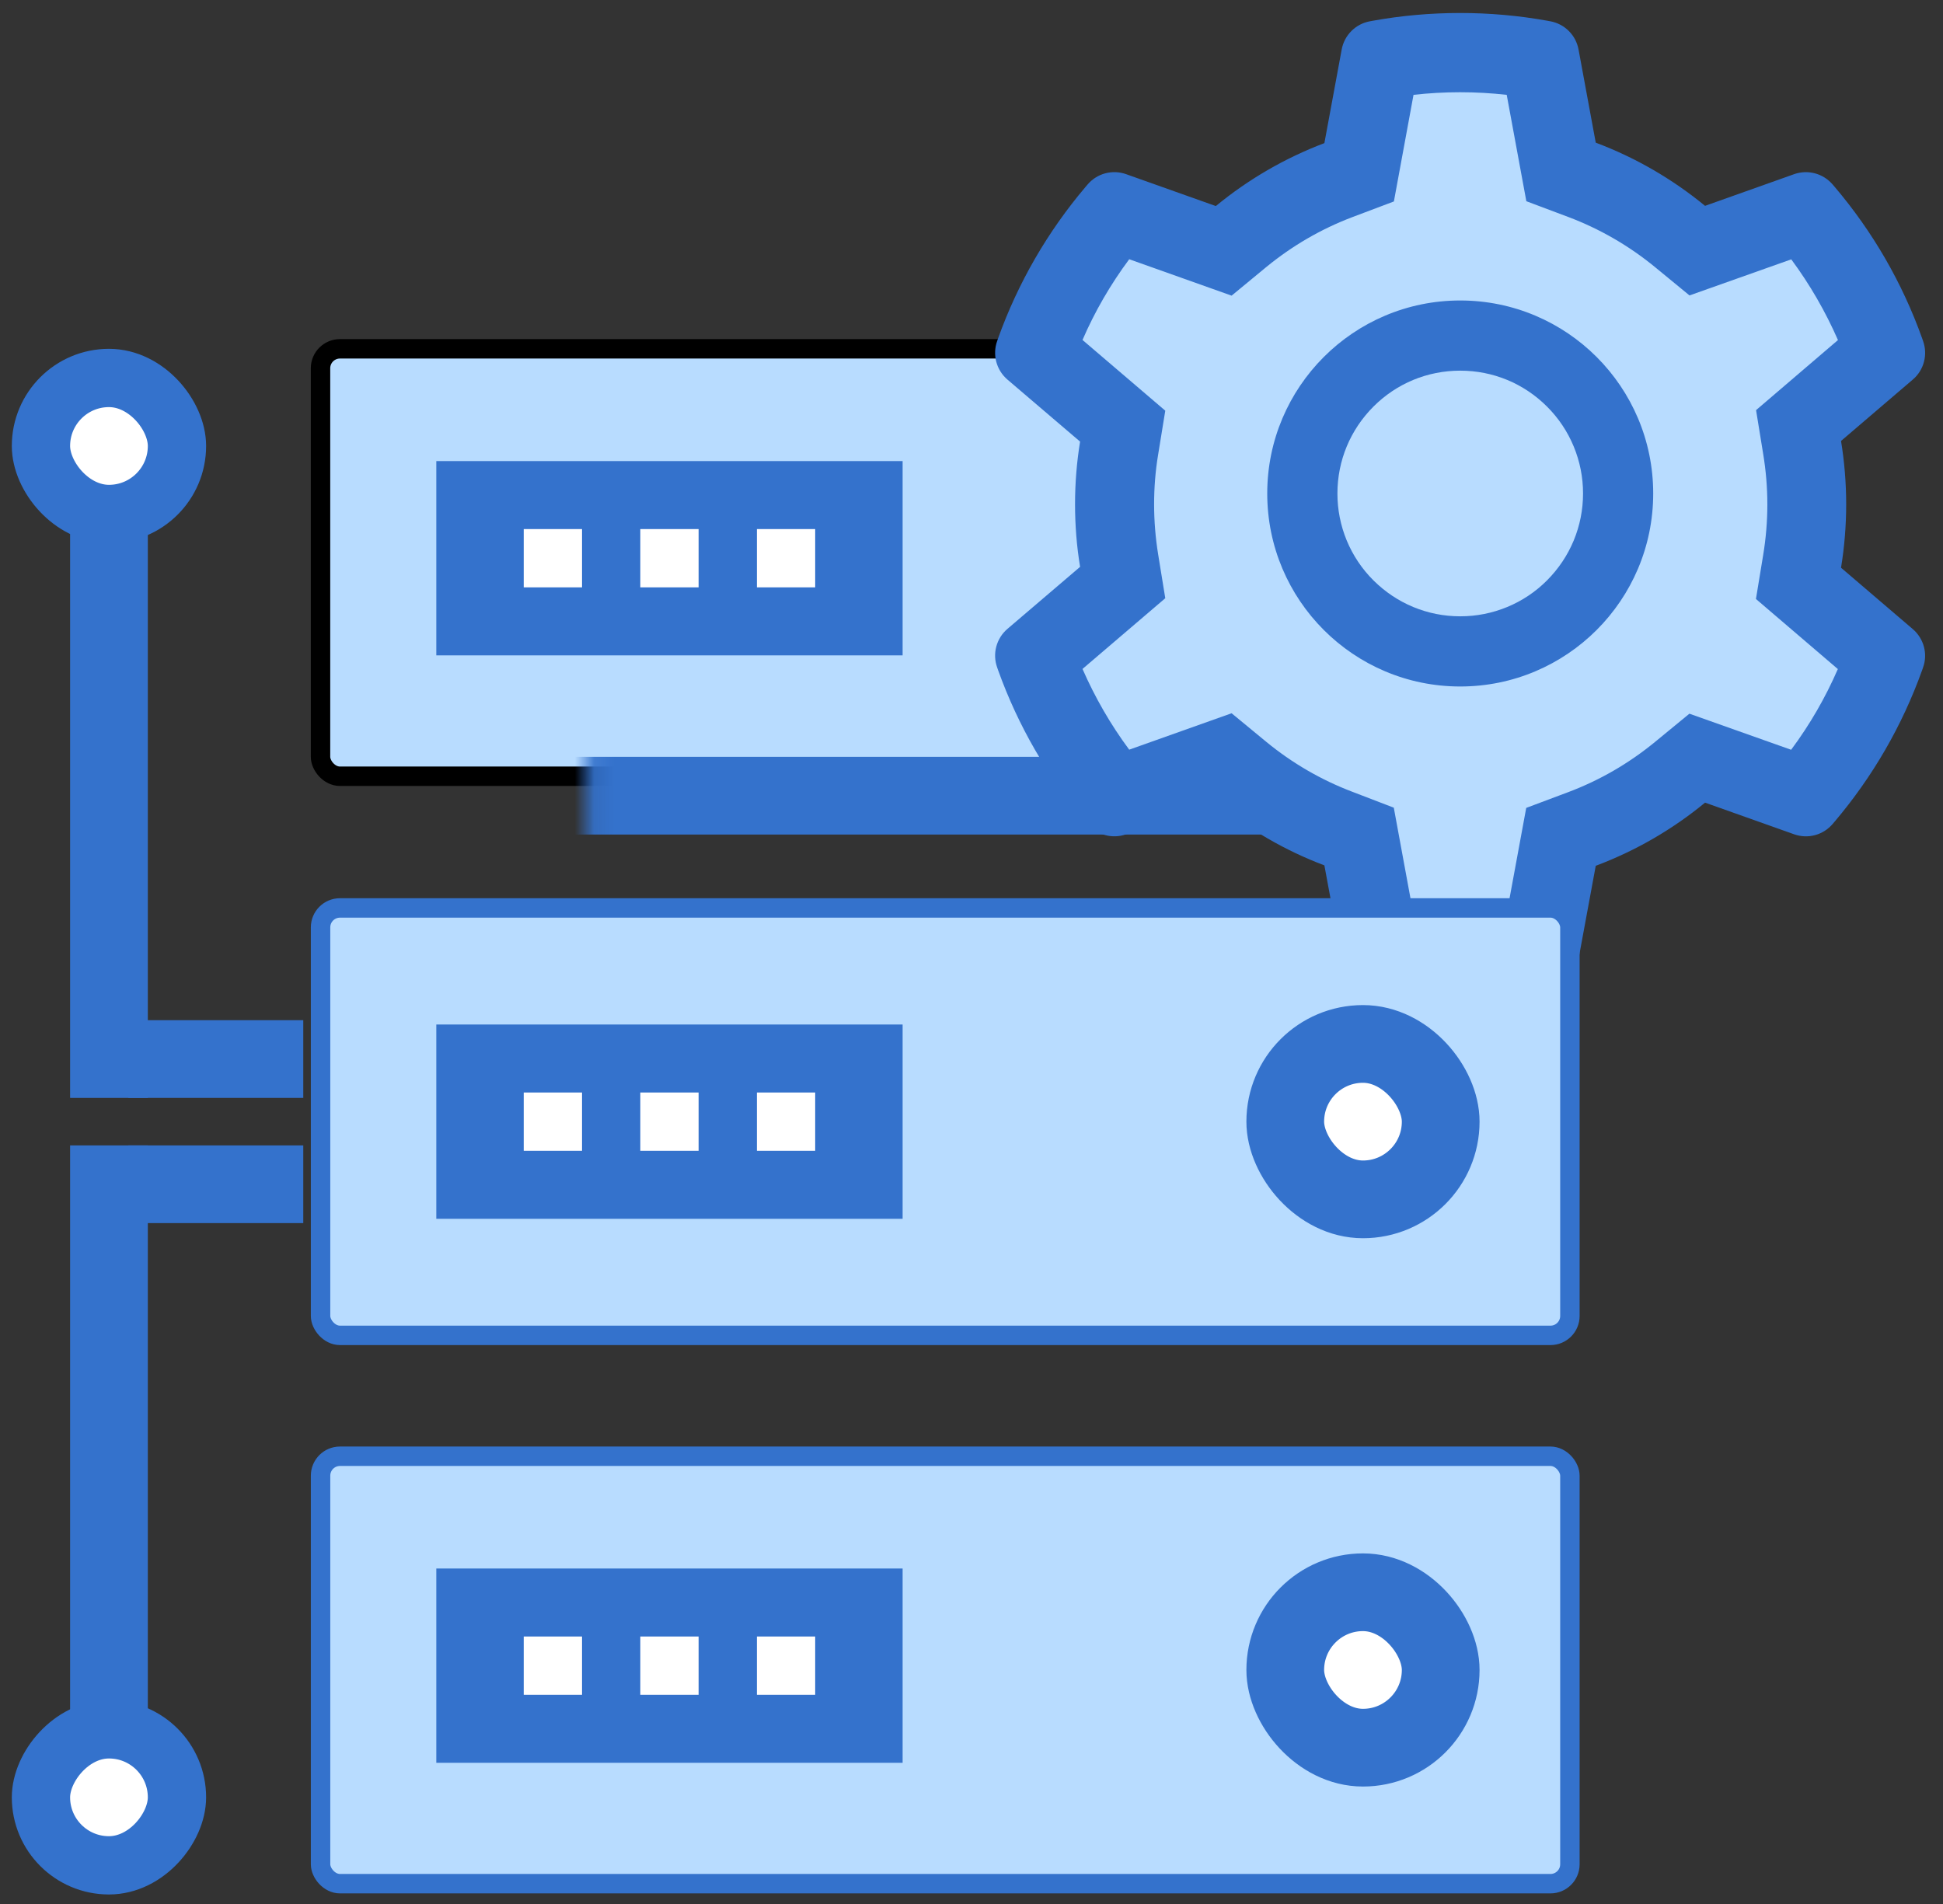 <svg width="100" height="98" viewBox="0 0 100 98" fill="none" xmlns="http://www.w3.org/2000/svg">
<rect x="0" y="0" width="100" height="98" fill="#333333" stroke="none"/>
<rect x="16.496" y="17.954" width="64.305" height="22" rx="1" fill="#B8DCFF"/>
<rect x="16.496" y="17.954" width="64.305" height="22" rx="1" stroke="black"/>
<rect x="22.455" y="23.732" width="24" height="10" fill="#3472CC"/>
<rect x="26.955" y="27.232" width="3" height="3" fill="white"/>
<rect x="32.955" y="27.232" width="3" height="3" fill="white"/>
<rect x="38.955" y="27.232" width="3" height="3" fill="white"/>
<mask id="path-6-inside-1_4_388" fill="white">
<rect x="15.09" y="16.954" width="67.116" height="24" rx="1"/>
</mask>
<rect x="15.09" y="16.954" width="67.116" height="24" rx="1" stroke="#3472CC" stroke-width="4" mask="url(#path-6-inside-1_4_388)"/>
<rect x="16.498" y="74.954" width="64.3" height="22" rx="1" fill="#B8DCFF"/>
<rect x="16.498" y="74.954" width="64.3" height="22" rx="1" stroke="#3472CC"/>
<rect x="22.455" y="80.732" width="24" height="10" fill="#3472CC"/>
<rect x="26.955" y="84.232" width="3" height="3" fill="white"/>
<rect x="32.955" y="84.232" width="3" height="3" fill="white"/>
<rect x="38.955" y="84.232" width="3" height="3" fill="white"/>
<mask id="path-12-inside-2_4_388" fill="white">
<rect x="15.09" y="73.954" width="67.116" height="24" rx="1"/>
</mask>
<rect x="15.09" y="73.954" width="67.116" height="24" rx="1" stroke="#3472CC" stroke-width="4" mask="url(#path-12-inside-2_4_388)"/>
<rect x="66.148" y="81.954" width="8" height="8" rx="4" fill="white" stroke="#3472CC" stroke-width="4"/>
<rect x="7.108" y="56.01" width="3" height="8" transform="rotate(-90 7.108 56.01)" fill="#3472CC" stroke="#3472CC"/>
<rect x="4.108" y="27.01" width="3" height="29" fill="#3472CC" stroke="#3472CC"/>
<rect x="2.108" y="19.454" width="7" height="7" rx="3.5" fill="white" stroke="#3472CC" stroke-width="3"/>
<rect width="4" height="9" transform="matrix(-4.37114e-08 1 1 4.37114e-08 6.608 58.954)" fill="#3472CC"/>
<rect width="4" height="30" transform="matrix(1 0 0 -1 3.608 88.954)" fill="#3472CC"/>
<rect x="1.5" y="-1.5" width="7" height="7" rx="3.5" transform="matrix(1 0 0 -1 0.608 94.51)" fill="white" stroke="#3472CC" stroke-width="3"/>
<path d="M58.996 30.692L54.689 34.245L57.704 39.737L62.98 38.122L70.41 42.214L72.133 47.92H77.84L79.132 42.214L87.1 37.583L92.268 39.306L95.606 34.245L91.192 30.692V21.97L95.606 17.878L92.915 12.495L87.1 14.002L79.132 9.803L77.84 3.988H72.133L70.41 9.803L62.98 14.54L57.704 12.495L54.689 17.232L58.35 21.109L58.996 30.692Z" fill="#B8DCFF"/>
<path d="M98.448 32.382L94.752 29.221C94.927 28.149 95.017 27.054 95.017 25.959C95.017 24.864 94.927 23.769 94.752 22.696L98.448 19.535C98.727 19.297 98.927 18.979 99.02 18.624C99.114 18.269 99.098 17.894 98.973 17.549L98.922 17.402C97.905 14.557 96.381 11.92 94.425 9.618L94.323 9.499C94.086 9.22 93.769 9.02 93.416 8.924C93.062 8.828 92.688 8.842 92.342 8.963L87.754 10.595C86.062 9.206 84.171 8.111 82.128 7.343L81.242 2.545C81.175 2.184 81 1.852 80.74 1.593C80.48 1.334 80.148 1.16 79.786 1.095L79.634 1.067C76.694 0.536 73.602 0.536 70.661 1.067L70.509 1.095C70.148 1.16 69.815 1.334 69.555 1.593C69.295 1.852 69.12 2.184 69.053 2.545L68.162 7.366C66.135 8.134 64.248 9.228 62.575 10.606L57.953 8.963C57.608 8.841 57.233 8.827 56.879 8.923C56.525 9.018 56.209 9.22 55.972 9.499L55.871 9.618C53.917 11.922 52.393 14.558 51.373 17.402L51.322 17.549C51.068 18.254 51.277 19.044 51.847 19.535L55.589 22.73C55.414 23.791 55.329 24.875 55.329 25.953C55.329 27.037 55.414 28.121 55.589 29.176L51.847 32.371C51.568 32.61 51.369 32.928 51.275 33.282C51.181 33.638 51.198 34.013 51.322 34.358L51.373 34.505C52.395 37.349 53.907 39.974 55.871 42.288L55.972 42.407C56.21 42.686 56.526 42.887 56.88 42.982C57.233 43.078 57.607 43.064 57.953 42.943L62.575 41.3C64.256 42.683 66.136 43.779 68.162 44.541L69.053 49.361C69.12 49.722 69.295 50.054 69.555 50.313C69.815 50.572 70.148 50.746 70.509 50.812L70.661 50.84C73.629 51.373 76.667 51.373 79.634 50.84L79.786 50.812C80.148 50.746 80.48 50.572 80.74 50.313C81 50.054 81.175 49.722 81.242 49.361L82.128 44.563C84.17 43.797 86.071 42.699 87.754 41.312L92.342 42.943C92.688 43.065 93.062 43.08 93.416 42.984C93.77 42.888 94.086 42.687 94.323 42.407L94.425 42.288C96.388 39.968 97.901 37.349 98.922 34.505L98.973 34.358C99.227 33.663 99.018 32.873 98.448 32.382V32.382ZM90.745 23.362C90.886 24.215 90.96 25.09 90.96 25.965C90.96 26.839 90.886 27.714 90.745 28.567L90.373 30.83L94.588 34.437C93.949 35.909 93.143 37.303 92.184 38.591L86.948 36.734L85.176 38.19C83.827 39.297 82.326 40.166 80.701 40.776L78.55 41.583L77.54 47.058C75.947 47.239 74.338 47.239 72.744 47.058L71.734 41.572L69.6 40.753C67.992 40.143 66.497 39.274 65.159 38.173L63.387 36.712L58.117 38.586C57.157 37.293 56.356 35.899 55.713 34.431L59.973 30.791L59.606 28.533C59.471 27.692 59.398 26.822 59.398 25.965C59.398 25.101 59.465 24.237 59.606 23.396L59.973 21.138L55.713 17.498C56.35 16.024 57.157 14.636 58.117 13.343L63.387 15.217L65.159 13.755C66.497 12.655 67.992 11.786 69.6 11.176L71.739 10.369L72.749 4.882C74.335 4.702 75.955 4.702 77.546 4.882L78.556 10.357L80.706 11.165C82.326 11.774 83.832 12.643 85.181 13.75L86.953 15.206L92.19 13.349C93.149 14.642 93.951 16.036 94.594 17.503L90.379 21.11L90.745 23.362ZM75.153 15.466C69.668 15.466 65.221 19.914 65.221 25.4C65.221 30.887 69.668 35.334 75.153 35.334C80.638 35.334 85.085 30.887 85.085 25.4C85.085 19.914 80.638 15.466 75.153 15.466ZM79.623 29.87C79.037 30.459 78.34 30.925 77.573 31.242C76.806 31.56 75.984 31.723 75.153 31.722C73.466 31.722 71.88 31.061 70.684 29.87C70.096 29.284 69.63 28.587 69.312 27.82C68.995 27.053 68.832 26.23 68.833 25.4C68.833 23.712 69.493 22.126 70.684 20.93C71.88 19.733 73.466 19.078 75.153 19.078C76.841 19.078 78.426 19.733 79.623 20.93C80.211 21.516 80.677 22.213 80.994 22.98C81.312 23.747 81.475 24.57 81.474 25.4C81.474 27.088 80.813 28.674 79.623 29.87Z" fill="#3472CC"/>
<rect x="16.498" y="46.732" width="64.3" height="22" rx="1" fill="#B8DCFF"/>
<rect x="16.498" y="46.732" width="64.3" height="22" rx="1" stroke="#3472CC"/>
<mask id="path-23-inside-3_4_388" fill="white">
<rect x="15.09" y="45.732" width="67.116" height="24" rx="1"/>
</mask>
<rect x="15.09" y="45.732" width="67.116" height="24" rx="1" stroke="#3472CC" stroke-width="4" mask="url(#path-23-inside-3_4_388)"/>
<rect x="22.455" y="52.732" width="24" height="10" fill="#3472CC"/>
<rect x="26.955" y="56.232" width="3" height="3" fill="white"/>
<rect x="32.955" y="56.232" width="3" height="3" fill="white"/>
<rect x="38.955" y="56.232" width="3" height="3" fill="white"/>
<rect x="66.148" y="53.732" width="8" height="8" rx="4" fill="white" stroke="#3472CC" stroke-width="4"/>
</svg>
